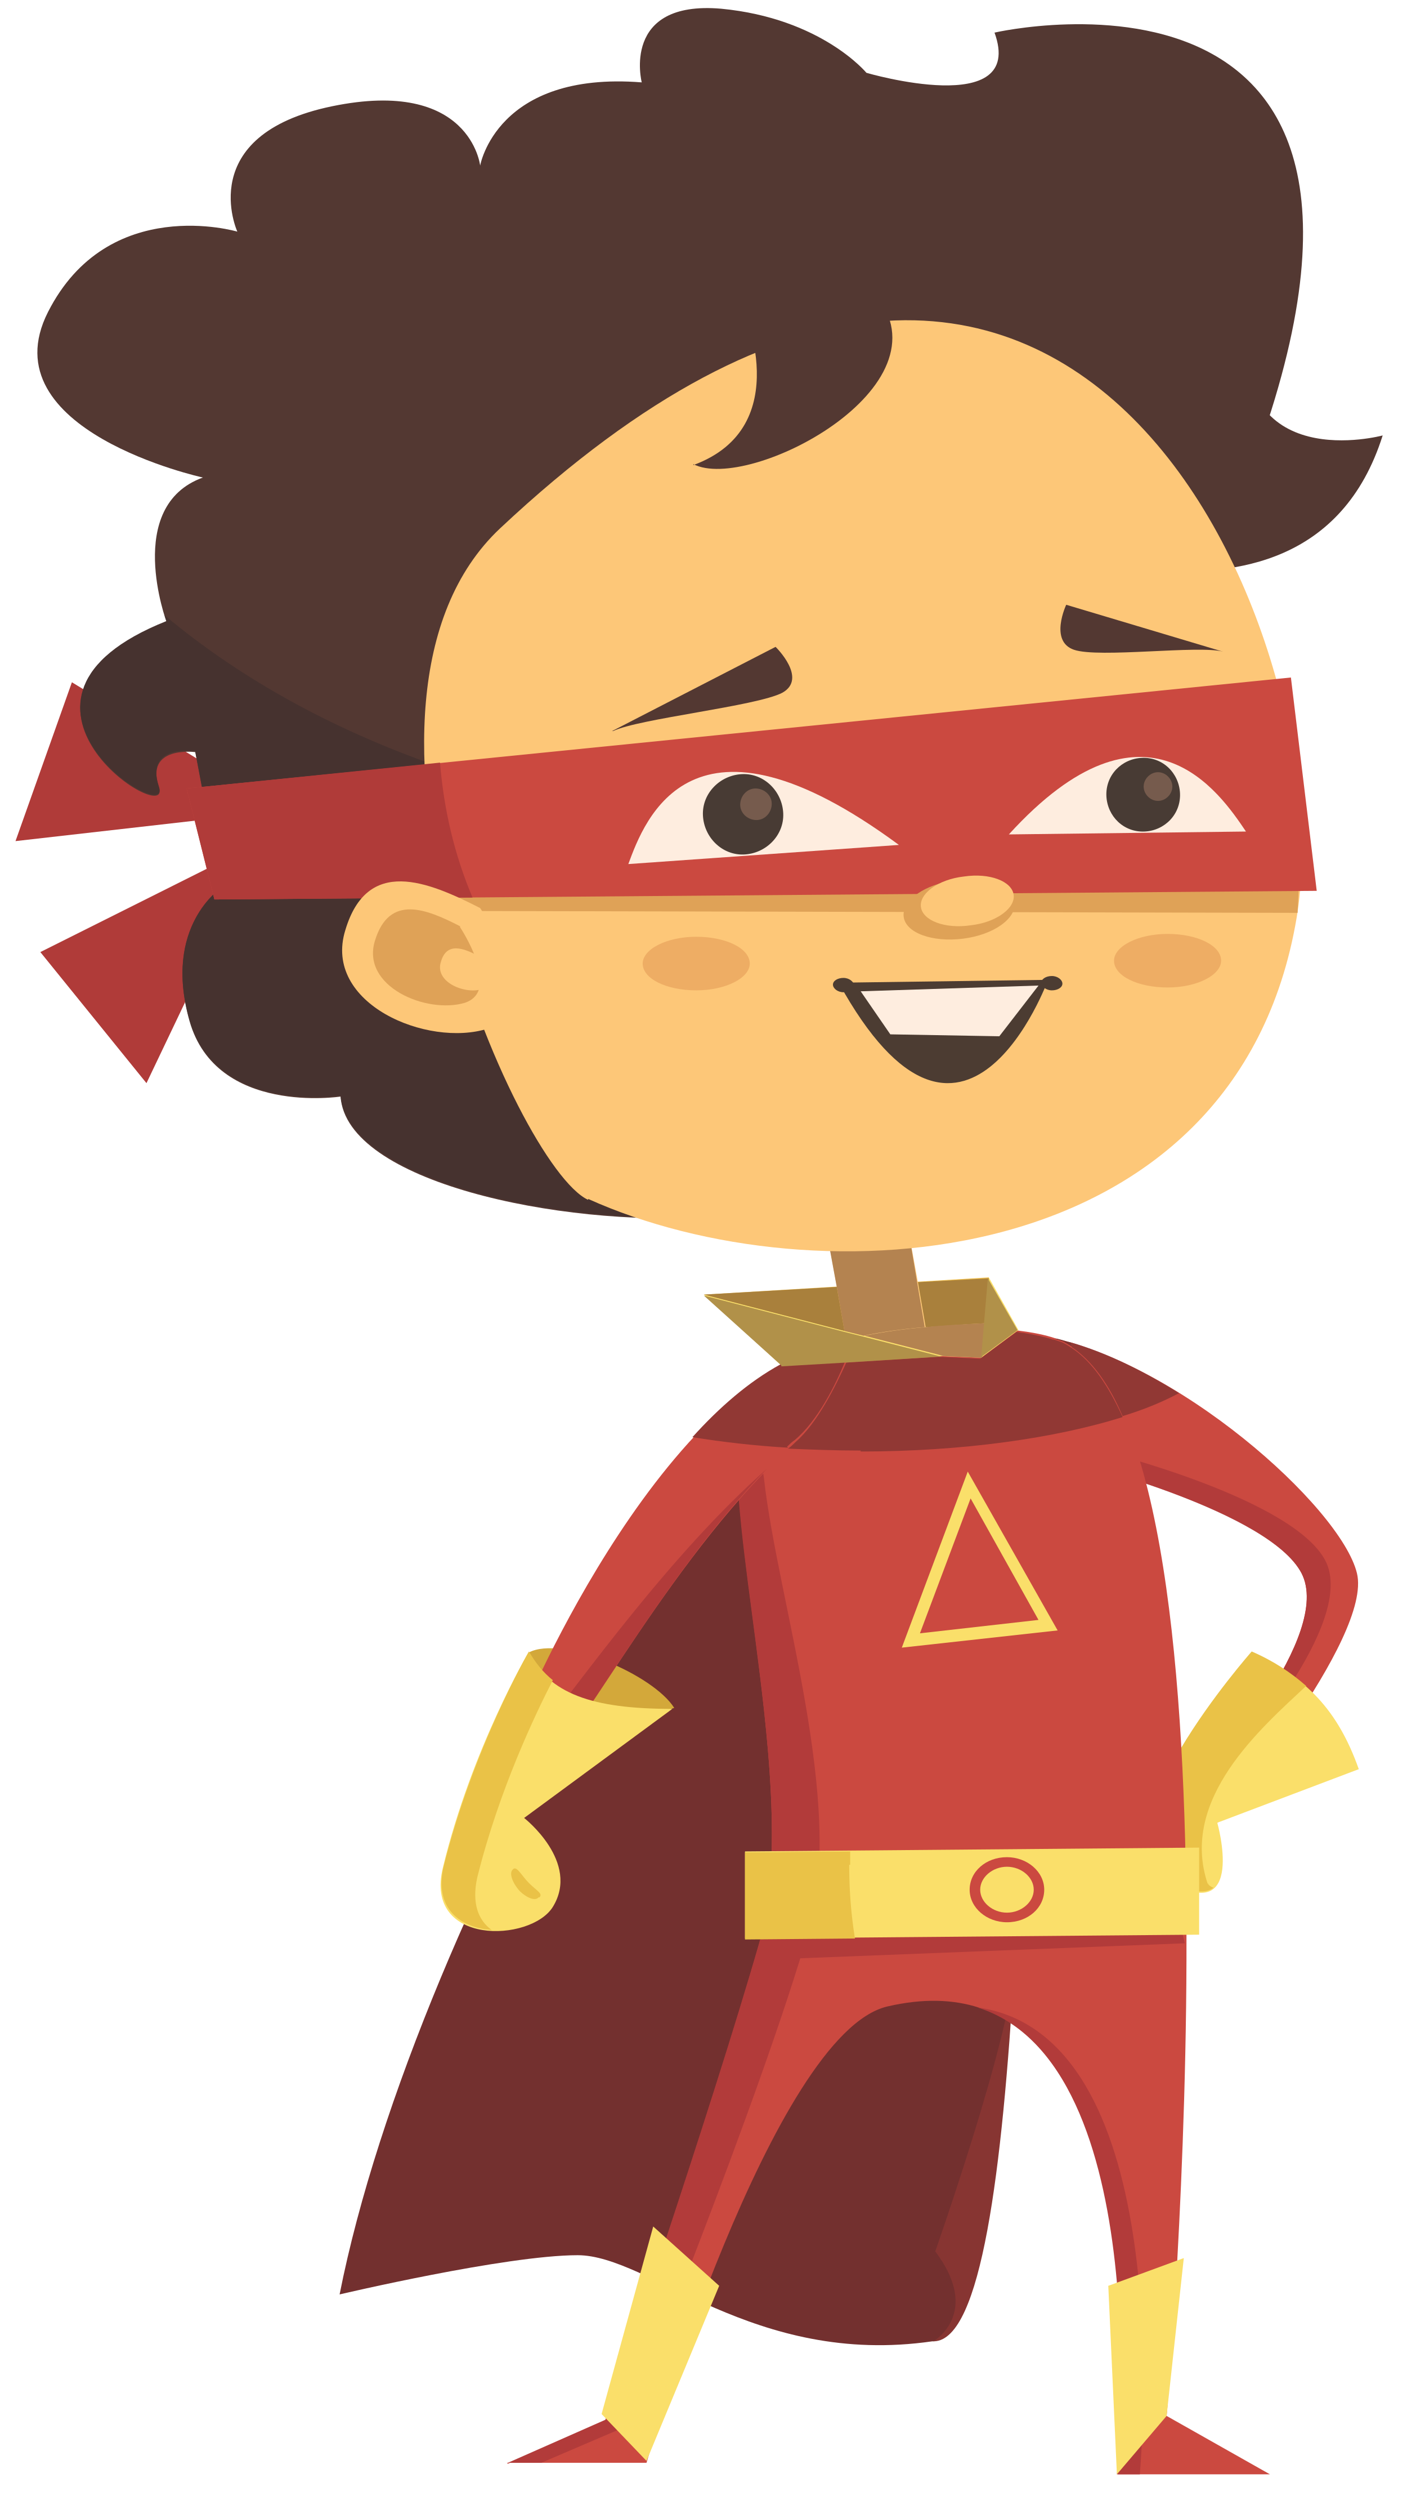 <svg width="49" height="87" viewBox="0 0 49 87" fill="none" xmlns="http://www.w3.org/2000/svg">
<path d="M36.267 46.486C40.928 47.285 46.688 52.446 47.255 54.744C47.821 57.008 42.393 63.434 42.393 63.434L42.06 61.736C42.06 61.736 46.456 56.908 45.323 54.744C44.191 52.58 37.632 50.948 37.632 50.948L36.267 46.52V46.486Z" fill="#CB4940"/>
<path d="M42.893 61.304C42.893 61.304 47.288 56.476 46.156 54.311C45.024 52.147 38.464 50.515 38.464 50.515L37.299 46.753C36.933 46.653 36.6 46.553 36.267 46.52L37.632 50.948C37.632 50.948 44.191 52.613 45.323 54.744C46.456 56.908 42.06 61.737 42.06 61.737L42.393 63.435C42.393 63.435 42.693 63.068 43.126 62.536L42.893 61.337V61.304Z" fill="#B23B3A"/>
<path d="M43.592 57.508C45.489 58.373 46.588 59.505 47.321 61.57L42.393 63.434C42.393 63.434 43.425 67.064 40.695 65.466C37.965 63.867 43.592 57.508 43.592 57.508Z" fill="#FADF6A"/>
<path d="M42.06 65.566C41.061 62.602 43.925 60.138 45.489 58.673C44.957 58.207 44.357 57.807 43.592 57.474C43.592 57.474 37.965 63.834 40.695 65.433C41.494 65.899 41.993 65.899 42.26 65.699C42.193 65.666 42.093 65.632 42.06 65.532V65.566Z" fill="#EAC247"/>
<path d="M24.513 45.055L34.435 44.455L34.702 46.22L28.642 47.386L24.513 45.055Z" fill="#EFBF50"/>
<path d="M32.504 81.482C35.6 81.016 37.431 47.618 32.038 46.453C26.677 45.321 14.457 66.531 11.827 79.85C11.827 79.85 17.62 78.485 20.117 78.485C22.615 78.485 26.244 82.381 32.47 81.482H32.504Z" fill="#73302F"/>
<path d="M32.504 81.482C32.504 81.482 34.202 80.516 32.571 78.352C32.571 78.352 35.234 70.793 35.334 68.329C34.901 75.621 34.169 81.415 32.537 81.482H32.504Z" fill="#873532"/>
<path d="M31.572 42.458L28.808 42.924L29.608 47.352L32.371 46.853L31.572 42.458Z" fill="#FDC778"/>
<path d="M17.654 85.71H22.515C22.515 85.71 26.911 70.76 30.906 69.828C40.795 67.53 38.931 86.11 38.931 86.11H44.225L40.629 84.079C40.629 84.079 43.659 49.783 37.033 46.686C35.002 45.754 28.076 46.153 26.211 48.318C24.347 50.482 28.109 61.803 26.445 67.63C24.78 73.424 21.084 84.246 21.084 84.246L17.688 85.744L17.654 85.71Z" fill="#CB4940"/>
<path d="M40.895 66.065H26.744V68.196L41.261 67.63L40.895 66.065Z" fill="#B23B3A"/>
<path d="M21.849 84.379C21.849 84.379 26.51 72.958 28.175 67.131C29.44 62.769 27.076 55.676 26.61 51.481C26.444 50.082 25.611 49.883 25.678 51.314C25.844 55.676 27.709 63.202 26.444 67.597C24.779 73.391 21.083 84.212 21.083 84.212L17.687 85.71H18.852L21.882 84.412L21.849 84.379Z" fill="#B23B3A"/>
<path d="M39.696 86.11C39.829 84.445 40.794 70.793 34.035 69.861C40.328 71.826 38.897 86.11 38.897 86.11H39.696Z" fill="#B23B3A"/>
<path d="M41.761 64.3L25.945 64.433V67.463L41.761 67.33V64.3Z" fill="#FADF6A"/>
<path d="M29.608 64.9C29.608 64.733 29.608 64.567 29.608 64.434L25.945 64.467V67.497L29.774 67.464C29.641 66.631 29.574 65.799 29.574 64.9H29.608Z" fill="#EAC247"/>
<path d="M23.481 59.439C22.749 58.274 19.552 56.908 18.42 57.508C17.854 58.24 21.184 60.172 23.481 59.439Z" fill="#D3A83A"/>
<path d="M18.187 59.639C18.187 59.639 23.281 47.319 29.807 46.619C29.807 46.619 28.975 49.117 27.743 50.182C23.614 53.745 19.985 60.804 19.352 60.837C18.72 60.87 18.22 59.672 18.22 59.672L18.187 59.639Z" fill="#CB4940"/>
<path d="M18.687 60.438C18.887 60.638 19.086 60.838 19.353 60.804C19.952 60.771 23.049 54.844 26.711 51.115C23.348 54.078 20.252 58.474 18.687 60.438Z" fill="#B23B3A"/>
<path d="M18.386 57.508C19.152 58.939 20.584 59.472 23.414 59.472L18.253 63.268C18.253 63.268 20.218 64.8 19.252 66.365C18.486 67.597 14.757 67.73 15.423 64.999C16.422 60.871 18.386 57.541 18.386 57.541V57.508Z" fill="#FADF6A"/>
<path d="M16.622 65.333C17.387 62.269 18.653 59.639 19.252 58.473C18.919 58.207 18.653 57.874 18.42 57.474C18.42 57.474 16.488 60.804 15.456 64.933C15.09 66.431 16.056 67.097 17.121 67.164C16.655 66.831 16.422 66.232 16.622 65.333Z" fill="#EAC247"/>
<path d="M28.342 47.019L34.169 47.252L34.568 46.02C31.605 46.187 30.207 46.287 28.342 47.019Z" fill="#FDC778"/>
<path d="M27.21 47.518L24.513 45.054L32.837 47.185L27.21 47.518Z" fill="#FADF6A"/>
<path d="M38.897 86.11L40.628 84.079L41.227 78.585L38.597 79.551L38.897 86.11Z" fill="#FADF6A"/>
<path d="M22.515 85.644L20.951 84.012L22.749 77.486L25.046 79.55L22.515 85.644Z" fill="#FADF6A"/>
<path d="M34.435 44.455L35.467 46.287L34.169 47.252L34.435 44.455Z" fill="#FADF6A"/>
<path d="M31.406 57.341L33.703 51.214L36.833 56.742L31.406 57.341Z" fill="#FADF6A"/>
<path d="M18.786 66.032C18.919 65.898 18.686 65.799 18.42 65.532C18.153 65.266 17.987 64.9 17.854 65.066C17.72 65.199 17.854 65.532 18.087 65.799C18.353 66.065 18.653 66.165 18.753 66.032H18.786Z" fill="#EAC247"/>
<path d="M35.667 46.32C35.601 46.32 35.501 46.286 35.434 46.286C35.501 46.286 35.601 46.32 35.667 46.32ZM24.513 45.054L29.141 44.788L24.513 45.054ZM31.972 44.622L31.772 43.423L31.972 44.622L34.435 44.489L31.972 44.622Z" fill="#B3A6A1"/>
<path d="M39.096 49.283C38.63 48.184 38.031 47.352 37.332 46.886L37.298 46.719C38.564 47.086 39.829 47.718 41.061 48.484C40.495 48.784 39.862 49.05 39.096 49.283ZM36.766 46.586H36.732H36.766Z" fill="#913834"/>
<path d="M37.365 46.886C37.265 46.819 37.132 46.753 37.032 46.686C36.932 46.653 36.832 46.62 36.732 46.586H36.766H36.799C36.965 46.62 37.132 46.686 37.298 46.719L37.332 46.886H37.365Z" fill="#7E3431"/>
<path d="M29.408 46.32L24.513 45.054L29.141 44.788L29.408 46.32ZM32.238 46.187L31.971 44.622L34.435 44.488L34.302 46.053C33.503 46.087 32.837 46.153 32.238 46.187Z" fill="#A9803C"/>
<path d="M30.073 46.486L29.407 46.32L29.141 44.788L28.908 43.523C29.108 43.523 29.308 43.523 29.474 43.523C30.206 43.523 30.972 43.489 31.738 43.423L31.938 44.622L32.204 46.187C31.405 46.253 30.706 46.353 30.073 46.486Z" fill="#B48350"/>
<path d="M29.973 50.482C29.108 50.482 28.242 50.449 27.443 50.415C27.543 50.349 27.642 50.249 27.709 50.182C28.475 49.516 29.108 48.218 29.474 47.419L32.67 47.219L34.135 47.285L35.401 46.353C35.467 46.353 35.567 46.386 35.634 46.386C36.033 46.453 36.366 46.52 36.666 46.619H36.699C36.799 46.653 36.899 46.686 36.999 46.719C37.132 46.786 37.232 46.852 37.332 46.919C38.031 47.385 38.597 48.218 39.096 49.316C36.766 50.049 33.536 50.515 29.973 50.515V50.482Z" fill="#913834"/>
<path d="M27.444 50.382C26.278 50.315 25.146 50.182 24.114 50.016C25.046 48.983 26.078 48.084 27.177 47.485L29.441 47.352C29.108 48.184 28.476 49.45 27.677 50.116C27.577 50.182 27.477 50.282 27.41 50.349L27.444 50.382Z" fill="#913834"/>
<path d="M34.169 47.252L32.704 47.185H32.837L30.107 46.486C30.773 46.353 31.439 46.253 32.238 46.187C32.837 46.12 33.503 46.087 34.302 46.053L34.202 47.252H34.169Z" fill="#B48350"/>
<path d="M27.21 47.519L24.513 45.088L29.408 46.353L30.074 46.52L32.804 47.219H32.671L29.474 47.419L27.21 47.552V47.519Z" fill="#B19149"/>
<path d="M34.169 47.252L34.269 46.053L34.402 44.488L35.434 46.286L35.401 46.32L34.136 47.252H34.169Z" fill="#B19149"/>
<path d="M40.229 19.849C42.992 20.048 46.755 19.582 48.153 15.154C48.153 15.154 42.859 16.585 43.392 11.158L40.229 19.849Z" fill="#533832"/>
<path d="M8.397 27.34L2.504 23.744L0.54 29.272L7.865 28.439L8.397 27.34Z" fill="#B03B39"/>
<path d="M7.598 30.037L1.405 33.134L5.101 37.696L8.264 31.07L7.598 30.037Z" fill="#B03B39"/>
<path d="M24.68 42.357C19.452 42.69 12.061 41.125 11.861 38.162C11.861 38.162 7.532 38.828 6.6 35.532C5.668 32.235 7.699 30.936 7.699 30.936L6.8 26.175C6.8 26.175 5.035 25.942 5.535 27.407C6.034 28.872 -1.058 24.377 5.801 21.646C5.801 21.646 4.303 17.617 7.066 16.619C7.066 16.619 -0.425 14.987 1.672 10.858C3.77 6.729 8.265 8.061 8.265 8.061C8.265 8.061 6.733 4.698 11.561 3.699C16.389 2.7 16.722 5.764 16.722 5.764C16.722 5.764 17.288 2.467 22.349 2.867C22.349 2.867 21.617 0.003 25.113 0.303C28.609 0.636 30.174 2.534 30.174 2.534C30.174 2.534 35.734 4.165 34.635 1.135C34.635 1.135 51.816 -2.827 42.726 18.417L24.68 42.357Z" fill="#533832"/>
<path d="M28.375 28.805C19.218 28.805 11.094 25.908 5.734 21.413C5.767 21.546 5.8 21.613 5.8 21.613C-1.059 24.343 6.033 28.838 5.534 27.373C5.034 25.875 6.799 26.141 6.799 26.141L7.698 30.903C7.698 30.903 5.667 32.235 6.599 35.498C7.532 38.794 11.86 38.129 11.86 38.129C12.093 41.092 19.485 42.657 24.679 42.324L35.334 28.206C33.103 28.572 30.772 28.772 28.375 28.772V28.805Z" fill="#46322F"/>
<path d="M20.484 41.725C28.375 45.287 43.059 44.422 45.157 31.935C46.722 22.612 37.632 -0.563 17.421 18.383C10.995 24.41 17.954 40.593 20.484 41.758V41.725Z" fill="#FDC778"/>
<path d="M45.257 30.204L15.756 30.537V31.703L45.19 31.769L45.257 30.204Z" fill="#DFA257"/>
<path fill-rule="evenodd" clip-rule="evenodd" d="M45.19 31.769V31.736V31.703V31.669L45.223 31.636L45.19 31.669V31.703V31.736V31.769Z" fill="url(#paint0_linear)"/>
<path d="M6.5 27.44L44.957 23.578L45.856 31.003L7.466 31.303L6.5 27.44Z" fill="#CB4940"/>
<path d="M15.324 26.541L6.5 27.44L7.466 31.303L16.456 31.236C15.823 29.738 15.457 28.173 15.324 26.541Z" fill="#B03B39"/>
<path d="M16.722 31.602C14.891 30.67 12.793 29.804 12.027 32.368C11.228 34.932 14.891 36.464 16.988 35.798C19.086 35.099 16.722 31.602 16.722 31.602Z" fill="#FDC778"/>
<path d="M21.882 30.071C22.448 28.539 24.08 24.077 31.305 29.405L21.882 30.071Z" fill="#FEEDDF"/>
<path d="M43.392 28.939C42.493 27.607 39.929 23.778 35.135 29.039L43.392 28.939Z" fill="#FEEDDF"/>
<path d="M41.095 27.607C41.062 26.907 40.496 26.341 39.763 26.375C39.064 26.408 38.498 26.974 38.531 27.706C38.565 28.406 39.13 28.972 39.863 28.939C40.562 28.905 41.128 28.339 41.095 27.607Z" fill="#483B34"/>
<path d="M27.277 28.306C27.244 27.54 26.611 26.908 25.845 26.941C25.079 26.974 24.447 27.607 24.48 28.373C24.513 29.139 25.146 29.771 25.912 29.738C26.677 29.705 27.31 29.072 27.277 28.306Z" fill="#483B34"/>
<path d="M26.877 27.973C26.877 27.673 26.611 27.44 26.311 27.44C26.011 27.44 25.778 27.706 25.778 28.006C25.778 28.306 26.045 28.539 26.344 28.539C26.644 28.539 26.877 28.273 26.877 27.973Z" fill="#765B4D"/>
<path d="M40.828 27.374C40.828 27.107 40.595 26.874 40.329 26.874C40.062 26.874 39.829 27.107 39.829 27.374C39.829 27.64 40.062 27.873 40.329 27.873C40.595 27.873 40.828 27.64 40.828 27.374Z" fill="#765B4D"/>
<path d="M35.334 31.403C35.267 30.837 34.335 30.504 33.27 30.637C32.204 30.77 31.405 31.336 31.471 31.902C31.538 32.468 32.47 32.801 33.536 32.668C34.601 32.535 35.401 31.969 35.334 31.403Z" fill="#DFA257"/>
<path d="M35.301 31.136C35.235 30.67 34.469 30.37 33.57 30.504C32.671 30.604 32.005 31.103 32.072 31.569C32.138 32.035 32.904 32.335 33.803 32.202C34.702 32.102 35.368 31.602 35.301 31.136Z" fill="#FDC778"/>
<path d="M21.35 25.442C22.249 25.009 26.344 24.577 27.243 24.11C28.142 23.611 27.01 22.512 27.01 22.512L21.317 25.442H21.35Z" fill="#533832"/>
<path d="M42.593 22.679C41.761 22.446 38.264 22.912 37.399 22.612C36.533 22.313 37.132 21.047 37.132 21.047L42.593 22.679Z" fill="#533832"/>
<path d="M16.022 32.235C14.857 31.636 13.559 31.103 13.059 32.734C12.56 34.333 14.857 35.298 16.189 34.899C17.487 34.466 16.022 32.268 16.022 32.268V32.235Z" fill="#DFA257"/>
<path d="M16.655 33.267C16.156 33.001 15.557 32.768 15.357 33.467C15.124 34.166 16.156 34.599 16.755 34.433C17.321 34.233 16.689 33.267 16.689 33.267H16.655Z" fill="#FDC778"/>
<path d="M29.208 34.2L36.5 34.1C36.5 34.1 33.57 42.124 29.208 34.2Z" fill="#4C3C32"/>
<path d="M29.974 34.499L31.006 35.997L34.802 36.064L36.167 34.299L29.974 34.499Z" fill="#FEEDDF"/>
<path d="M29.74 34.299C29.74 34.166 29.574 34.033 29.374 34.033C29.174 34.033 29.008 34.133 29.008 34.266C29.008 34.399 29.174 34.532 29.374 34.532C29.574 34.532 29.74 34.433 29.74 34.299Z" fill="#4C3C32"/>
<path d="M36.999 34.233C36.999 34.1 36.833 33.967 36.633 33.967C36.433 33.967 36.267 34.066 36.267 34.2C36.267 34.333 36.433 34.466 36.633 34.466C36.833 34.466 36.999 34.366 36.999 34.233Z" fill="#4C3C32"/>
<path d="M26.111 33.534C26.111 33.001 25.279 32.601 24.247 32.601C23.215 32.601 22.382 33.034 22.382 33.534C22.382 34.066 23.215 34.466 24.247 34.466C25.279 34.466 26.111 34.033 26.111 33.534Z" fill="#EEAD64"/>
<path d="M42.526 33.434C42.526 32.901 41.694 32.502 40.662 32.502C39.629 32.502 38.797 32.934 38.797 33.434C38.797 33.967 39.629 34.366 40.662 34.366C41.694 34.366 42.526 33.933 42.526 33.434Z" fill="#EEAD64"/>
<path d="M32.038 56.842L33.802 52.147L36.166 56.376L32.038 56.842Z" fill="#CB4940"/>
<path d="M36.366 65.766C36.366 65.133 35.767 64.633 35.068 64.633C34.335 64.633 33.769 65.133 33.769 65.766C33.769 66.398 34.368 66.898 35.068 66.898C35.8 66.898 36.366 66.398 36.366 65.766Z" fill="#CB4940"/>
<path d="M36.001 65.765C36.001 65.332 35.568 64.966 35.068 64.966C34.569 64.966 34.136 65.332 34.136 65.765C34.136 66.198 34.569 66.564 35.068 66.564C35.568 66.564 36.001 66.198 36.001 65.765Z" fill="#FADF6A"/>
<path d="M24.146 16.153C26.078 17.151 33.17 13.456 30.473 10.226L25.845 10.625C25.845 10.625 27.776 14.854 24.146 16.186V16.153Z" fill="#533832"/>
<defs>
<linearGradient id="paint0_linear" x1="45.208" y1="31.621" x2="45.192" y2="31.767" gradientUnits="userSpaceOnUse">
<stop stop-color="#D88541"/>
<stop offset="1" stop-color="#CD7E44"/>
</linearGradient>
</defs>
</svg>
